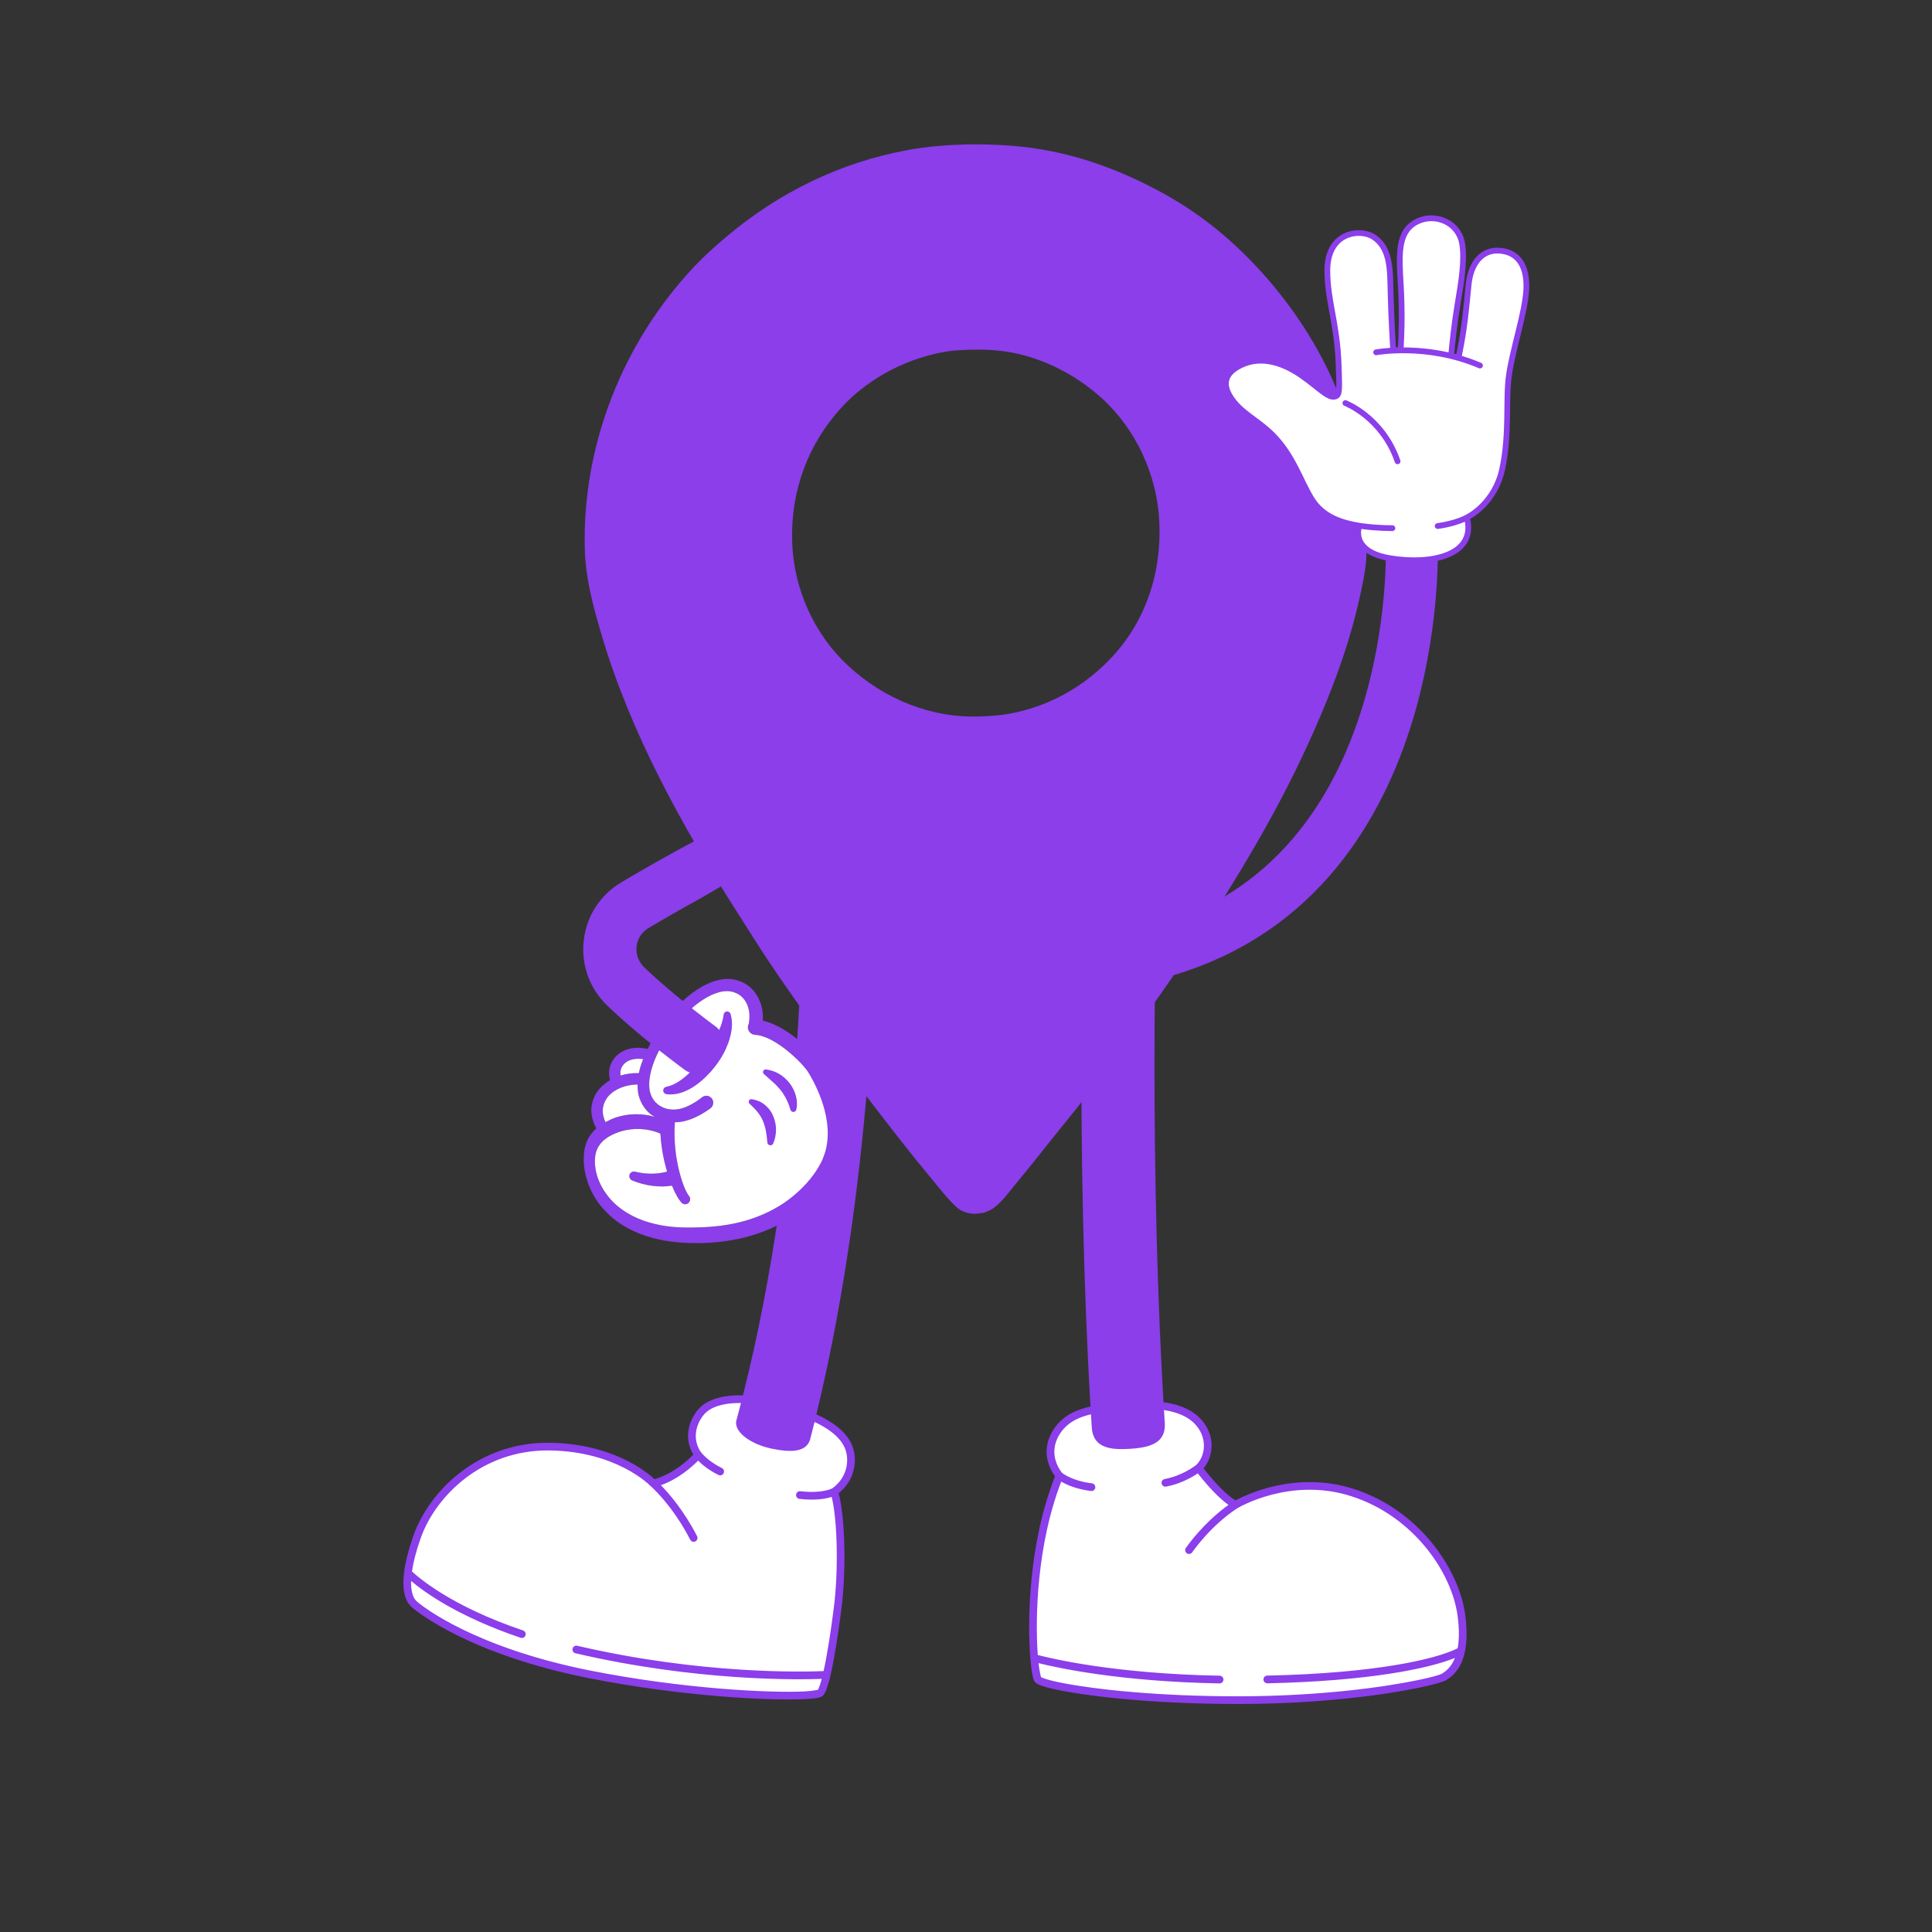 <svg xmlns="http://www.w3.org/2000/svg" xmlns:xlink="http://www.w3.org/1999/xlink" width="500" zoomAndPan="magnify" viewBox="0 0 375 375" height="500" preserveAspectRatio="xMidYMid meet" version="1.0"><rect x="0" y="0" width="375" height="375" fill="#333333" stroke="none"/><defs><clipPath id="a56ebd611e"><path d="M 78 167.863 L 285 167.863 L 285 330.613 L 78 330.613 Z M 78 167.863 " clip-rule="nonzero"/></clipPath><clipPath id="ee13212e95"><path d="M 113 28 L 265.77 28 L 265.77 235.723 L 113 235.723 Z M 113 28 " clip-rule="nonzero"/></clipPath><clipPath id="ce963208c7"><path d="M 219.16 100 L 280 100 L 280 190 L 219.16 190 Z M 219.16 100 " clip-rule="nonzero"/></clipPath><clipPath id="f3d1a87b4c"><path d="M 113 190 L 163.77 190 L 163.77 241.699 L 113 241.699 Z M 113 190 " clip-rule="nonzero"/></clipPath></defs><path fill="#ffffff" d="M 205.637 286.434 C 205.637 286.434 202.227 282.68 204.945 278.137 C 207.355 274.109 211.867 273.496 217.535 272.902 C 222.977 272.328 229.051 272.562 232.238 275.645 C 235.422 278.727 234.75 283.023 232.641 284.941 C 232.641 284.941 236.664 290.445 239.832 292.078 C 239.832 292.078 250.332 285.73 262.645 289.742 C 274.961 293.758 282.535 304.922 283.672 313.625 C 284.805 322.332 281.699 324.629 280.258 325.5 C 278.816 326.367 263.25 329.941 240.695 329.996 C 218.145 330.047 202.395 327.203 201.445 325.988 C 200.5 324.777 198.672 303.578 205.637 286.434 Z M 151.246 272.738 C 145.32 271.051 138.406 270.891 135.836 274.363 C 133.309 277.773 134.41 280.984 135.523 282.387 C 135.523 282.387 131.926 286.66 126.824 287.934 C 126.824 287.934 120.281 280.984 106.723 280.785 C 93.164 280.586 83.867 290.004 80.949 298.312 C 78.039 306.598 79 310.047 80.312 311.293 C 81.438 312.363 91.773 320.5 114.441 324.992 C 137.109 329.484 158.133 329.613 159.215 328.59 C 160.293 327.57 161.672 319.457 162.609 311.941 C 163.551 304.422 163.27 293.781 161.922 289.531 C 161.922 289.531 165.234 287.508 165.184 283.27 C 165.121 278.379 160.164 275.277 151.246 272.738 Z M 151.246 272.738 " fill-opacity="1" fill-rule="evenodd"/><g clip-path="url(#a56ebd611e)"><path fill="#8b3eea" d="M 211.664 273 C 211.004 273.148 210.375 273.32 209.777 273.527 C 207.469 274.316 205.609 275.578 204.305 277.754 C 201.836 281.887 203.945 285.422 204.781 286.555 C 199.645 299.5 199.387 314.613 199.984 321.859 C 199.984 321.871 199.984 321.883 199.988 321.898 C 200.023 322.344 200.062 322.758 200.105 323.137 C 200.242 324.352 200.402 325.25 200.551 325.77 C 200.648 326.109 200.766 326.332 200.859 326.449 C 200.961 326.582 201.145 326.738 201.434 326.891 C 201.84 327.098 202.551 327.348 203.543 327.602 C 208.809 328.957 222.566 330.785 240.699 330.742 C 256.555 330.707 268.973 328.934 275.492 327.574 C 278.41 326.969 280.191 326.414 280.645 326.141 C 282.18 325.215 285.621 322.805 284.414 313.531 C 283.25 304.609 275.5 293.148 262.879 289.035 C 251.629 285.367 241.852 290.125 239.828 291.223 C 237.414 289.793 234.613 286.305 233.617 285.004 C 235.59 282.68 236.062 278.305 232.754 275.109 C 231.391 273.785 229.535 272.941 227.422 272.453 C 226.906 272.336 226.379 272.242 225.836 272.164 L 226.086 276.18 C 222.898 226.309 224.48 175.199 224.48 175.199 C 224.555 171.281 221.434 168.043 217.516 167.969 C 213.598 167.895 210.359 171.016 210.285 174.934 C 210.285 174.934 208.777 223.898 211.664 273 Z M 144.203 270.844 C 142.914 270.801 141.676 270.871 140.539 271.07 C 138.25 271.469 136.367 272.391 135.234 273.918 C 132.703 277.336 133.484 280.574 134.57 282.324 C 133.582 283.363 130.762 286.039 127.043 287.102 C 125.547 285.707 118.891 280.219 106.734 280.039 C 92.797 279.832 83.242 289.523 80.246 298.062 C 79.23 300.953 78.68 303.273 78.441 305.129 C 78.434 305.172 78.43 305.211 78.426 305.254 C 78.258 306.641 78.266 307.77 78.391 308.672 C 78.609 310.273 79.184 311.254 79.797 311.836 C 80.938 312.918 91.375 321.184 114.297 325.727 C 132.512 329.336 149.668 330.137 156.355 329.789 C 157.594 329.723 158.488 329.617 158.992 329.488 C 159.371 329.391 159.609 329.246 159.727 329.133 C 160.098 328.785 160.559 327.727 160.969 326.152 C 161.039 325.875 161.113 325.578 161.188 325.27 C 161.188 325.254 161.191 325.242 161.195 325.23 C 161.965 321.922 162.75 316.855 163.352 312.031 C 164.27 304.699 164.023 294.438 162.785 289.828 C 163.777 289.043 165.977 286.887 165.93 283.262 C 165.895 280.586 164.559 278.379 161.973 276.516 C 160.988 275.805 159.816 275.145 158.465 274.52 C 170.355 225.504 169.969 175.137 169.969 175.137 C 170.004 171.219 166.855 168.004 162.938 167.965 C 159.02 167.93 155.809 171.078 155.77 174.996 C 155.77 174.996 156.16 223.59 144.203 270.844 Z M 225.938 273.84 C 225.969 274.328 226 274.816 226.027 275.301 C 226.039 275.496 226.055 275.691 226.066 275.887 C 226.074 276.039 226.086 276.188 226.094 276.34 C 226.098 276.496 226.102 276.656 226.094 276.816 C 226.082 277.188 226.035 277.562 225.934 277.922 C 225.824 278.312 225.656 278.688 225.426 279.016 C 225.34 279.141 225.246 279.258 225.141 279.367 C 225.074 279.441 225 279.516 224.926 279.582 C 224.445 280.023 223.859 280.324 223.25 280.543 C 223.152 280.578 223.051 280.613 222.953 280.645 C 222.816 280.688 222.684 280.727 222.547 280.762 C 222.375 280.805 222.203 280.844 222.027 280.883 C 221.789 280.934 221.547 280.977 221.301 281.012 C 220.676 281.109 220.051 281.168 219.418 281.211 C 218.984 281.238 218.551 281.262 218.117 281.27 C 217.801 281.273 217.484 281.273 217.172 281.262 C 216.938 281.254 216.707 281.238 216.477 281.219 C 216.305 281.203 216.133 281.184 215.965 281.164 C 215.832 281.145 215.699 281.121 215.566 281.098 C 215.469 281.078 215.371 281.059 215.277 281.039 C 214.645 280.895 214.027 280.668 213.496 280.293 C 213.41 280.234 213.328 280.172 213.25 280.105 C 213.141 280.012 213.035 279.91 212.934 279.801 C 212.66 279.504 212.441 279.152 212.285 278.777 C 212.137 278.43 212.039 278.066 211.98 277.695 C 211.957 277.547 211.938 277.395 211.926 277.242 C 211.914 277.094 211.906 276.941 211.895 276.789 C 211.883 276.594 211.871 276.395 211.859 276.199 C 211.828 275.707 211.797 275.211 211.766 274.719 L 211.754 274.512 C 211.238 274.637 210.738 274.777 210.262 274.938 C 208.297 275.613 206.695 276.668 205.59 278.52 C 203.309 282.332 205.84 285.516 206.156 285.891 C 206.422 286.102 208.289 287.469 211.941 287.914 C 212.348 287.965 212.641 288.34 212.59 288.75 C 212.539 289.156 212.168 289.449 211.758 289.398 C 208.879 289.047 206.98 288.164 205.988 287.574 C 201.234 299.879 200.906 314.051 201.434 321.234 C 203.992 321.906 216.395 324.891 236.738 325.254 C 237.152 325.262 237.48 325.602 237.473 326.016 C 237.465 326.426 237.125 326.754 236.711 326.75 C 217.344 326.402 205.098 323.699 201.574 322.812 C 201.582 322.867 201.586 322.922 201.594 322.973 C 201.727 324.168 201.988 325.27 202.047 325.516 C 202.152 325.57 202.414 325.699 202.66 325.785 C 203.43 326.055 204.633 326.355 206.223 326.668 C 212.574 327.91 224.977 329.285 240.695 329.25 C 256.414 329.211 268.723 327.457 275.188 326.113 C 277.832 325.562 279.461 325.105 279.871 324.859 C 280.574 324.434 281.668 323.637 282.398 321.809 C 277.312 323.871 265.621 326.305 246 326.73 C 245.59 326.738 245.246 326.41 245.238 326 C 245.23 325.586 245.559 325.242 245.969 325.234 C 266.836 324.785 278.586 322.086 282.855 319.969 C 282.879 319.957 282.906 319.949 282.93 319.938 C 283.215 318.395 283.277 316.375 282.93 313.723 C 281.824 305.238 274.418 294.367 262.414 290.453 C 250.434 286.551 240.219 292.719 240.219 292.719 L 240.215 292.723 C 240.215 292.723 235.656 295.418 231.395 301.312 C 231.152 301.648 230.688 301.723 230.352 301.48 C 230.016 301.238 229.941 300.773 230.184 300.438 C 233.414 295.973 236.809 293.262 238.449 292.102 C 236.066 290.418 233.504 287.277 232.488 285.977 C 231.445 286.684 229.172 288.027 226.34 288.547 C 225.934 288.625 225.543 288.355 225.469 287.949 C 225.395 287.543 225.664 287.152 226.07 287.078 C 229.438 286.457 231.93 284.551 232.156 284.375 C 234 282.668 234.52 278.895 231.719 276.18 C 230.535 275.039 228.918 274.332 227.086 273.91 C 226.711 273.824 226.324 273.75 225.93 273.688 Z M 143.824 272.324 C 142.762 272.309 141.738 272.379 140.793 272.543 C 138.926 272.867 137.359 273.562 136.438 274.809 C 134.195 277.832 135.121 280.676 136.109 281.922 L 136.121 281.945 L 136.125 281.949 C 136.125 281.949 137.34 283.578 140.117 284.949 C 140.488 285.133 140.641 285.578 140.457 285.949 C 140.277 286.32 139.828 286.473 139.457 286.289 C 137.461 285.309 136.184 284.195 135.508 283.5 C 134.387 284.645 131.738 287.055 128.27 288.277 C 129.75 289.777 132.695 293.109 135.301 298.168 C 135.488 298.535 135.344 298.988 134.98 299.176 C 134.613 299.363 134.16 299.219 133.973 298.852 C 130.504 292.121 126.426 288.574 126.34 288.5 L 126.32 288.484 L 126.312 288.477 C 126.301 288.465 126.289 288.453 126.277 288.441 C 126.129 288.285 119.746 281.727 106.711 281.531 C 93.535 281.34 84.492 290.484 81.656 298.559 C 80.734 301.18 80.207 303.301 79.965 305.012 C 81.25 306.227 87.648 311.785 101.527 316.473 C 101.918 316.605 102.129 317.031 101.996 317.422 C 101.863 317.812 101.441 318.02 101.051 317.891 C 88.836 313.762 82.27 308.957 79.797 306.863 C 79.793 307.059 79.793 307.246 79.793 307.426 C 79.828 309.191 80.266 310.215 80.828 310.754 C 81.941 311.812 92.176 319.816 114.586 324.258 C 132.641 327.836 149.648 328.641 156.281 328.297 C 157.48 328.23 158.543 328.035 158.746 327.996 C 158.805 327.914 158.859 327.785 158.926 327.633 C 159.113 327.207 159.305 326.605 159.496 325.871 C 154.906 326.039 135.211 326.371 111.695 320.898 C 111.293 320.805 111.043 320.402 111.137 320 C 111.23 319.598 111.633 319.348 112.035 319.441 C 136.207 325.066 156.305 324.512 159.859 324.359 C 160.582 321.102 161.305 316.363 161.871 311.848 C 162.742 304.867 162.566 295.152 161.43 290.547 C 160.387 290.891 158.375 291.297 155.18 290.934 C 154.77 290.887 154.477 290.516 154.52 290.105 C 154.566 289.699 154.938 289.402 155.348 289.449 C 159.672 289.938 161.504 288.906 161.531 288.895 C 161.598 288.852 164.48 287.031 164.434 283.281 C 164.406 281.062 163.238 279.273 161.098 277.727 C 160.246 277.113 159.246 276.539 158.102 275.996 L 158.102 276.008 C 157.902 276.801 157.707 277.59 157.504 278.379 C 157.441 278.625 157.375 278.871 157.312 279.117 C 157.293 279.199 157.27 279.277 157.25 279.359 C 157.223 279.449 157.195 279.535 157.16 279.621 C 157.078 279.852 156.965 280.07 156.824 280.273 C 156.68 280.477 156.504 280.66 156.309 280.816 C 156.25 280.863 156.188 280.91 156.121 280.953 C 155.688 281.246 155.18 281.414 154.668 281.508 C 154.582 281.523 154.496 281.539 154.41 281.551 C 154.297 281.566 154.184 281.578 154.07 281.59 C 153.922 281.602 153.77 281.609 153.621 281.613 C 153.426 281.621 153.234 281.621 153.039 281.613 C 152.797 281.609 152.555 281.594 152.309 281.574 C 151.621 281.516 150.941 281.406 150.262 281.273 C 150.086 281.242 149.91 281.203 149.734 281.168 C 149.602 281.137 149.473 281.109 149.34 281.078 C 149.176 281.039 149.016 281 148.852 280.953 C 148.07 280.742 147.309 280.465 146.574 280.125 C 145.98 279.844 145.402 279.52 144.867 279.137 C 144.629 278.965 144.398 278.781 144.18 278.582 C 143.992 278.41 143.812 278.23 143.648 278.035 C 143.406 277.742 143.195 277.426 143.055 277.07 C 142.977 276.887 142.922 276.691 142.895 276.492 C 142.863 276.281 142.863 276.066 142.898 275.852 C 142.91 275.801 142.918 275.746 142.934 275.695 C 142.949 275.629 142.965 275.562 142.984 275.5 C 142.996 275.449 143.008 275.402 143.023 275.355 C 143.074 275.164 143.125 274.977 143.176 274.785 C 143.395 273.977 143.605 273.164 143.816 272.355 Z M 143.824 272.324 " fill-opacity="1" fill-rule="evenodd"/></g><g clip-path="url(#ee13212e95)"><path fill="#8b3eea" d="M 187.785 28.023 C 191.996 27.992 196.375 28.152 200.547 28.75 C 209.57 30.035 218.004 33.242 225.953 37.621 C 233.914 42.012 240.758 47.91 246.629 54.828 C 253.676 63.137 259.082 72.645 262.094 83.141 C 264.074 90.047 265.137 97.32 265.203 104.508 C 265.219 105.91 265.285 107.359 265.168 108.754 C 264.953 111.328 264.395 113.809 263.836 116.32 C 262.102 124.102 259.445 131.543 256.344 138.871 C 253.121 146.48 249.461 153.832 245.414 161.031 C 241.52 167.965 237.336 174.684 233.004 181.352 C 231.008 184.422 229.043 187.516 226.961 190.531 C 224.191 194.543 221.309 198.453 218.438 202.391 C 215.766 206.051 213.133 209.738 210.375 213.332 C 208.102 216.293 205.684 219.152 203.371 222.086 C 201.305 224.711 199.203 227.32 197.074 229.898 C 195.902 231.316 194.695 232.996 193.266 234.164 C 192.52 234.77 191.797 235.152 190.871 235.41 L 189.348 235.598 C 188.047 235.637 186.605 235.18 185.645 234.289 C 183.812 232.594 182.188 230.441 180.586 228.52 C 176.781 223.949 173.148 219.254 169.527 214.539 C 162.664 205.605 155.93 196.586 149.633 187.238 C 147.348 183.848 145.207 180.375 143.004 176.93 C 132.23 160.098 122.316 142.133 116.66 122.875 C 115.129 117.656 113.676 112.301 113.516 106.836 C 112.914 86.43 120.914 66.336 134.926 51.559 C 136.84 49.539 138.895 47.719 141.02 45.926 C 151.195 37.344 163.156 31.484 176.293 29.105 C 180.117 28.41 183.906 28.129 187.785 28.023 Z M 188.348 67.875 C 186.891 67.93 185.441 67.969 183.996 68.191 C 176.426 69.348 168.762 73.246 163.551 78.863 C 156.762 86.172 153.41 95.402 153.766 105.344 C 154.086 114.336 158.059 123.188 164.684 129.277 C 171.68 135.711 180.785 139.457 190.363 139.055 C 192.227 138.977 194.047 138.871 195.887 138.539 C 203.66 137.137 210.645 133.18 215.984 127.371 C 222.551 120.223 225.453 110.973 225.031 101.375 C 224.633 92.312 220.551 83.344 213.812 77.254 C 208.984 72.887 202.828 69.645 196.414 68.434 C 193.777 67.938 191.023 67.801 188.348 67.875 Z M 188.348 67.875 " fill-opacity="1" fill-rule="nonzero"/></g><g clip-path="url(#ce963208c7)"><path fill="#8b3eea" d="M 268.977 105.996 C 268.977 105.996 269.562 121.418 264.023 138.512 C 258.629 155.152 247.359 173.527 223.414 180.035 C 220.727 180.766 219.137 183.539 219.867 186.227 C 220.598 188.914 223.371 190.504 226.059 189.773 C 253.965 182.195 267.34 161.016 273.625 141.625 C 279.762 122.688 279.062 105.598 279.062 105.598 C 278.953 102.812 276.605 100.645 273.82 100.754 C 271.035 100.863 268.867 103.211 268.977 105.996 Z M 268.977 105.996 " fill-opacity="1" fill-rule="evenodd"/></g><path fill="#ffffff" d="M 263.84 102.047 C 263.84 102.047 261.812 107.062 269.922 108.375 C 278.035 109.684 286.648 107.699 284.719 100.453 C 284.719 100.453 290.137 97.891 291.598 90.984 C 293.055 84.078 292.215 77.555 292.875 72.91 C 293.605 67.75 296.031 60.637 296.254 56.227 C 296.488 51.641 294.648 48.762 290.777 48.641 C 287.746 48.547 285.48 50.934 285.047 55.309 C 284.617 59.688 284.266 64.055 283.098 69.398 L 281.664 69.07 C 281.664 69.07 282.109 63.824 282.926 58.992 C 283.672 54.578 284.312 50.496 283.816 47.344 C 283.148 43.141 278.504 41.203 274.918 43.082 C 271.156 45.055 271.559 49.605 271.906 55.676 C 272.297 62.461 271.852 67.957 271.852 67.957 L 270.414 67.98 C 270.414 67.98 270.059 62.121 269.926 57.332 C 269.797 52.539 270.016 48.395 266.738 46.078 C 264.219 44.293 257.625 44.848 257.637 52.516 C 257.645 58.383 259.523 62.707 259.816 70.598 C 260.02 76.027 260.109 76.902 258.852 77.004 C 257.59 77.109 255.789 75.094 252.73 72.953 C 249.672 70.816 245.184 68.785 240.852 70.887 C 237.379 72.566 237.461 74.848 238.82 77.043 C 240.734 80.141 244.152 81.539 247.02 84.438 C 251.051 88.516 252.359 93.215 254.555 96.805 C 256.75 100.395 260.473 101.48 263.84 102.047 Z M 263.84 102.047 " fill-opacity="1" fill-rule="evenodd"/><path fill="#8b3eea" d="M 263.141 102.492 C 262.996 103.262 262.938 104.598 263.812 105.895 C 264.648 107.129 266.363 108.367 269.832 108.93 C 274 109.602 278.297 109.41 281.305 108.141 C 282.891 107.465 284.133 106.492 284.852 105.207 C 285.523 104.008 285.754 102.527 285.367 100.742 C 286.691 99.977 290.871 97.133 292.145 91.102 C 293.605 84.18 292.77 77.645 293.43 72.992 C 294.164 67.812 296.59 60.676 296.812 56.254 C 296.965 53.305 296.273 51.027 294.836 49.637 C 293.848 48.688 292.504 48.133 290.797 48.082 C 287.5 47.977 284.957 50.5 284.488 55.254 C 284.078 59.461 283.734 63.656 282.668 68.727 C 282.668 68.727 282.27 68.633 282.27 68.633 C 282.398 67.23 282.812 63.02 283.477 59.086 C 284.234 54.602 284.875 50.453 284.367 47.254 C 283.641 42.664 278.574 40.535 274.66 42.586 C 272.609 43.66 271.672 45.422 271.316 47.758 C 270.984 49.934 271.168 52.625 271.348 55.707 C 271.664 61.234 271.426 65.902 271.328 67.402 C 271.328 67.402 270.941 67.41 270.941 67.41 C 270.852 65.859 270.594 61.23 270.488 57.316 C 270.422 54.887 270.441 52.625 270.062 50.672 C 269.664 48.598 268.828 46.867 267.062 45.621 C 265.121 44.246 260.98 44.109 258.68 47.062 C 257.719 48.289 257.07 50.059 257.074 52.52 C 257.086 58.391 258.965 62.719 259.258 70.621 C 259.355 73.289 259.434 74.836 259.324 75.734 C 259.285 76.062 259.262 76.266 259.125 76.367 C 259.043 76.426 258.938 76.438 258.805 76.445 C 258.398 76.48 257.941 76.191 257.355 75.781 C 256.27 75.02 254.887 73.781 253.051 72.496 C 249.848 70.258 245.145 68.184 240.605 70.383 C 238.664 71.32 237.75 72.465 237.477 73.645 C 237.203 74.832 237.578 76.102 238.344 77.34 C 239.34 78.945 240.715 80.121 242.223 81.262 C 243.656 82.344 245.207 83.402 246.621 84.832 C 250.617 88.875 251.898 93.539 254.074 97.098 C 256.234 100.629 259.797 101.867 263.141 102.492 Z M 269.824 67.52 C 269.734 66.012 269.473 61.312 269.367 57.348 C 269.301 54.984 269.328 52.781 268.961 50.883 C 268.621 49.105 267.93 47.605 266.418 46.535 C 264.828 45.41 261.445 45.34 259.562 47.75 C 258.727 48.82 258.191 50.371 258.195 52.516 C 258.207 58.375 260.086 62.691 260.379 70.578 C 260.504 73.934 260.566 75.602 260.332 76.422 C 260.215 76.836 260.027 77.098 259.785 77.273 C 259.559 77.441 259.27 77.535 258.895 77.566 C 258.297 77.613 257.574 77.305 256.711 76.699 C 255.625 75.938 254.246 74.699 252.41 73.414 C 249.492 71.375 245.227 69.391 241.094 71.391 C 239.566 72.129 238.785 72.969 238.57 73.898 C 238.355 74.82 238.703 75.789 239.297 76.75 C 240.219 78.238 241.504 79.309 242.902 80.367 C 244.375 81.48 245.965 82.574 247.418 84.043 C 251.488 88.156 252.816 92.891 255.031 96.512 C 257.133 99.945 260.711 100.953 263.934 101.492 L 263.938 101.492 C 263.938 101.492 266.418 101.934 270.27 101.957 C 270.578 101.957 270.828 102.211 270.828 102.52 C 270.824 102.828 270.574 103.078 270.262 103.078 C 267.332 103.059 265.172 102.809 264.246 102.676 C 264.133 103.234 264.066 104.266 264.742 105.266 C 265.469 106.34 266.996 107.332 270.012 107.82 C 273.957 108.457 278.023 108.309 280.867 107.105 C 282.203 106.539 283.266 105.742 283.871 104.66 C 284.391 103.734 284.566 102.609 284.328 101.266 C 283.445 101.656 281.703 102.293 279.133 102.66 C 278.824 102.703 278.539 102.492 278.496 102.184 C 278.453 101.879 278.664 101.594 278.973 101.551 C 282.535 101.039 284.395 99.992 284.438 99.969 C 284.445 99.965 284.449 99.961 284.457 99.957 C 284.465 99.953 284.473 99.949 284.484 99.945 C 284.605 99.887 289.668 97.402 291.047 90.867 C 292.504 83.977 291.66 77.465 292.32 72.832 C 293.047 67.688 295.469 60.594 295.695 56.195 C 295.824 53.645 295.305 51.648 294.055 50.445 C 293.254 49.672 292.148 49.246 290.762 49.199 C 287.988 49.113 286 51.367 285.605 55.367 C 285.188 59.641 284.836 63.906 283.738 69.078 C 284.973 69.449 286.227 69.895 287.492 70.438 C 287.773 70.559 287.906 70.887 287.785 71.172 C 287.664 71.457 287.332 71.59 287.051 71.469 C 276.879 67.117 267.211 68.938 267.211 68.938 C 266.91 68.992 266.617 68.793 266.559 68.488 C 266.5 68.184 266.699 67.891 267.004 67.836 C 267.004 67.836 268.051 67.637 269.824 67.52 Z M 260.934 78.762 C 260.934 78.762 267.895 81.426 270.742 89.727 C 270.84 90.02 271.16 90.176 271.453 90.078 C 271.746 89.977 271.902 89.656 271.801 89.363 C 268.77 80.527 261.336 77.715 261.336 77.715 C 261.047 77.605 260.723 77.75 260.609 78.039 C 260.5 78.328 260.648 78.652 260.934 78.762 Z M 281.164 68.402 C 281.305 66.871 281.723 62.754 282.371 58.898 C 283.105 54.551 283.754 50.535 283.262 47.43 C 282.656 43.617 278.434 41.875 275.18 43.578 C 273.465 44.477 272.723 45.977 272.426 47.926 C 272.105 50.039 272.293 52.652 272.465 55.645 C 272.785 61.18 272.551 65.867 272.449 67.438 C 274.848 67.445 277.871 67.664 281.164 68.402 Z M 281.164 68.402 " fill-opacity="1" fill-rule="evenodd"/><g clip-path="url(#f3d1a87b4c)"><path fill="#8b3eea" d="M 119.059 233.359 C 121.254 235.512 124.133 236.887 127.16 237.578 C 130.184 238.332 133.387 238.332 136.59 238.199 C 139.762 238.051 142.922 237.566 145.887 236.562 C 148.855 235.559 151.645 234.082 154.02 232.09 C 155.215 231.102 156.309 230.008 157.281 228.812 C 158.227 227.648 159.125 226.246 159.656 225.02 L 159.719 224.871 C 160.012 224.137 160.188 223.531 160.309 223.102 L 160.309 223.086 C 160.41 222.66 160.441 222.422 160.441 222.422 C 161.637 216.152 157.723 209.508 156.898 208.168 C 155.852 206.438 150.523 201.082 146.551 200.859 C 146.477 200.859 146.418 200.848 146.359 200.832 C 145.637 200.699 145.121 200.035 145.164 199.297 C 145.18 199.09 145.238 198.898 145.328 198.719 C 145.328 198.707 145.344 198.707 145.344 198.691 C 145.477 197.863 145.52 197.039 145.387 196.258 C 145.18 195.016 144.617 193.953 143.676 193.215 C 143.422 193.023 143.16 192.875 142.863 192.758 C 142.109 192.402 141.238 192.301 140.324 192.434 C 140.102 192.461 139.895 192.508 139.676 192.566 C 138.625 192.832 137.578 193.332 136.59 193.953 C 134.199 195.461 132.148 197.613 130.391 199.945 C 128.648 202.305 127.188 204.918 126.438 207.633 C 126.066 208.992 125.891 210.379 126.098 211.633 C 126.332 212.859 126.953 213.879 127.957 214.555 C 128.977 215.25 130.184 215.473 131.426 215.324 C 132.664 215.16 133.918 214.57 135.086 213.832 C 135.496 213.566 135.883 213.289 136.266 212.977 C 136.871 212.504 137.754 212.625 138.199 213.258 C 138.625 213.863 138.48 214.688 137.891 215.133 C 137.445 215.457 136.973 215.766 136.488 216.062 C 135.07 216.902 133.492 217.613 131.734 217.805 C 131.5 217.832 131.246 217.816 130.996 217.816 C 130.836 220.09 130.938 222.406 131.305 224.711 C 131.512 226.008 131.793 227.293 132.176 228.562 C 132.562 229.789 133.004 231.117 133.684 232.074 L 133.785 232.207 C 134.098 232.652 133.977 233.254 133.551 233.566 C 133.137 233.859 132.562 233.773 132.25 233.402 C 131.586 232.621 131.293 231.988 130.953 231.324 C 130.762 230.922 130.582 230.523 130.422 230.129 C 129.816 230.23 129.27 230.273 128.711 230.289 C 128 230.289 127.309 230.258 126.629 230.172 C 125.27 229.992 123.941 229.641 122.703 229.125 C 122.246 228.934 122.039 228.398 122.215 227.941 C 122.395 227.527 122.836 227.324 123.262 227.426 L 123.277 227.426 C 124.43 227.707 125.609 227.84 126.762 227.809 C 127.336 227.793 127.91 227.734 128.473 227.633 C 128.797 227.574 129.168 227.5 129.477 227.41 C 129.27 226.688 129.078 225.98 128.914 225.258 C 128.531 223.543 128.281 221.789 128.18 220.031 C 125.668 218.953 122.852 218.867 120.34 219.648 C 117.684 220.562 115.5 222.023 115.473 225.242 C 115.41 228.254 116.918 231.219 119.059 233.359 Z M 123.84 212.004 C 123.766 211.5 123.75 211 123.75 210.496 C 121.594 210.527 119.426 211.281 118.098 212.758 C 117.375 213.613 116.992 214.617 116.992 215.648 C 116.992 216.371 117.211 217.082 117.508 217.805 C 118.172 217.449 118.836 217.141 119.516 216.902 C 121.934 216.121 124.621 216.031 127.129 216.801 C 126.969 216.711 126.777 216.621 126.613 216.504 C 125.109 215.488 124.105 213.73 123.84 212.004 Z M 121.523 206.172 C 120.977 206.57 120.605 207.117 120.473 207.754 C 120.398 208.062 120.398 208.418 120.445 208.77 C 120.445 208.758 120.457 208.758 120.457 208.758 C 121.594 208.402 122.805 208.254 124 208.297 C 124.09 207.871 124.191 207.457 124.312 207.043 C 124.457 206.543 124.652 206.055 124.844 205.566 C 123.602 205.406 122.395 205.555 121.523 206.172 Z M 113.582 222.539 C 113.801 221.625 114.262 220.668 114.879 219.93 C 115.145 219.605 115.441 219.309 115.738 219.027 C 115.203 218.023 114.82 216.887 114.777 215.648 C 114.734 214.023 115.398 212.371 116.488 211.191 C 117.051 210.586 117.699 210.086 118.395 209.672 C 118.199 208.902 118.156 208.094 118.332 207.281 C 118.586 206.113 119.336 205.066 120.297 204.402 C 121.242 203.738 122.363 203.445 123.426 203.383 C 124.207 203.34 124.961 203.445 125.711 203.59 C 126.57 201.863 127.586 200.254 128.68 198.691 C 130.523 196.18 132.664 193.805 135.379 192.035 C 136.473 191.34 137.652 190.723 138.965 190.352 C 139.289 190.25 139.617 190.176 139.953 190.117 C 140.59 190 141.27 189.969 141.949 190.043 C 143.082 190.176 144.219 190.59 145.148 191.266 C 146.641 192.332 147.613 194.086 147.926 195.828 C 148.074 196.594 148.102 197.363 148.074 198.117 C 153.016 199.223 158.168 204.551 159.438 206.645 C 163.512 212.801 163.98 217.715 163.184 223.441 C 163.098 224.047 162.934 224.637 162.77 225.125 C 162.652 225.477 162.535 225.801 162.434 226.039 C 162.418 226.039 162.418 226.039 162.418 226.055 C 162.418 226.055 162.418 226.066 162.402 226.082 C 162.285 226.379 162.184 226.57 162.184 226.57 L 162.168 226.555 C 159.156 233.051 153.281 237.371 146.875 239.5 C 143.57 240.605 140.133 241.121 136.723 241.27 C 133.328 241.371 129.844 241.168 126.465 240.223 C 123.102 239.309 119.84 237.594 117.402 234.969 C 114.938 232.371 113.434 228.918 113.301 225.301 C 113.285 224.387 113.344 223.473 113.582 222.539 " fill-opacity="1" fill-rule="nonzero"/></g><path fill="#ffffff" d="M 120.445 208.77 C 120.445 208.758 120.457 208.758 120.457 208.758 C 121.594 208.402 122.805 208.254 124 208.297 C 124.09 207.871 124.191 207.457 124.312 207.043 C 124.457 206.543 124.652 206.055 124.844 205.566 C 123.602 205.406 122.395 205.555 121.523 206.172 C 120.977 206.57 120.605 207.117 120.473 207.754 C 120.398 208.062 120.398 208.418 120.445 208.77 " fill-opacity="1" fill-rule="nonzero"/><path fill="#ffffff" d="M 116.992 215.648 C 116.992 216.371 117.211 217.082 117.508 217.805 C 118.172 217.449 118.836 217.141 119.516 216.902 C 121.934 216.121 124.621 216.031 127.129 216.801 C 126.969 216.711 126.777 216.621 126.613 216.504 C 125.109 215.488 124.105 213.73 123.84 212.004 C 123.766 211.5 123.75 211 123.75 210.496 C 121.594 210.527 119.426 211.281 118.098 212.758 C 117.375 213.613 116.992 214.617 116.992 215.648 " fill-opacity="1" fill-rule="nonzero"/><path fill="#ffffff" d="M 115.473 225.242 C 115.41 228.254 116.918 231.219 119.059 233.359 C 121.254 235.512 124.133 236.887 127.16 237.578 C 130.184 238.332 133.387 238.332 136.59 238.199 C 139.762 238.051 142.922 237.566 145.887 236.562 C 148.855 235.559 151.645 234.082 154.02 232.09 C 155.215 231.102 156.309 230.008 157.281 228.812 C 158.227 227.648 159.125 226.246 159.656 225.02 L 159.719 224.871 C 160.012 224.137 160.188 223.531 160.309 223.102 L 160.309 223.086 C 160.41 222.66 160.441 222.422 160.441 222.422 C 161.637 216.152 157.723 209.508 156.898 208.168 C 155.852 206.438 150.523 201.082 146.551 200.859 C 146.477 200.859 146.418 200.848 146.359 200.832 C 145.637 200.699 145.121 200.035 145.164 199.297 C 145.18 199.09 145.238 198.898 145.328 198.719 C 145.328 198.707 145.344 198.707 145.344 198.691 C 145.477 197.863 145.52 197.039 145.387 196.258 C 145.18 195.016 144.617 193.953 143.676 193.215 C 143.422 193.023 143.16 192.875 142.863 192.758 C 142.109 192.402 141.238 192.301 140.324 192.434 C 140.102 192.461 139.895 192.508 139.676 192.566 C 138.625 192.832 137.578 193.332 136.59 193.953 C 134.199 195.461 132.148 197.613 130.391 199.945 C 128.648 202.305 127.188 204.918 126.438 207.633 C 126.066 208.992 125.891 210.379 126.098 211.633 C 126.332 212.859 126.953 213.879 127.957 214.555 C 128.977 215.25 130.184 215.473 131.426 215.324 C 132.664 215.16 133.918 214.57 135.086 213.832 C 135.496 213.566 135.883 213.289 136.266 212.977 C 136.871 212.504 137.754 212.625 138.199 213.258 C 138.625 213.863 138.48 214.688 137.891 215.133 C 137.445 215.457 136.973 215.766 136.488 216.062 C 135.07 216.902 133.492 217.613 131.734 217.805 C 131.5 217.832 131.246 217.816 130.996 217.816 C 130.836 220.09 130.938 222.406 131.305 224.711 C 131.512 226.008 131.793 227.293 132.176 228.562 C 132.562 229.789 133.004 231.117 133.684 232.074 L 133.785 232.207 C 134.098 232.652 133.977 233.254 133.551 233.566 C 133.137 233.859 132.562 233.773 132.25 233.402 C 131.586 232.621 131.293 231.988 130.953 231.324 C 130.762 230.922 130.582 230.523 130.422 230.129 C 129.816 230.23 129.27 230.273 128.711 230.289 C 128 230.289 127.309 230.258 126.629 230.172 C 125.27 229.992 123.941 229.641 122.703 229.125 C 122.246 228.934 122.039 228.398 122.215 227.941 C 122.395 227.527 122.836 227.324 123.262 227.426 L 123.277 227.426 C 124.43 227.707 125.609 227.84 126.762 227.809 C 127.336 227.793 127.91 227.734 128.473 227.633 C 128.797 227.574 129.168 227.5 129.477 227.41 C 129.27 226.688 129.078 225.98 128.914 225.258 C 128.531 223.543 128.281 221.789 128.18 220.031 C 125.668 218.953 122.852 218.867 120.34 219.648 C 117.684 220.562 115.5 222.023 115.473 225.242 " fill-opacity="1" fill-rule="nonzero"/><path fill="#8b3eea" d="M 117.934 195.254 C 122.008 199.117 126.703 203.031 132.707 207.516 C 133.078 207.797 133.461 208.02 133.875 208.168 C 134.496 208.43 135.145 208.551 135.793 208.551 C 136.488 208.551 137.18 208.418 137.828 208.137 L 137.844 208.121 C 138.141 207.781 138.418 207.441 138.699 207.09 C 139.602 205.953 140.383 204.699 140.973 203.355 C 140.961 202.102 140.484 200.859 139.602 199.902 C 139.41 199.664 139.172 199.445 138.906 199.25 C 133.227 195 128.828 191.355 125.051 187.77 C 123.941 186.707 123.395 185.23 123.559 183.711 C 123.734 182.219 124.562 180.922 125.844 180.152 C 129.152 178.191 132.59 176.215 136.148 174.266 C 136.785 173.906 140.141 171.926 142.559 170.508 C 144.066 169.625 144.988 168.016 145.012 166.27 C 145.012 166.234 145.012 166.195 145.012 166.156 C 145.062 162.418 141.102 159.98 137.773 161.691 C 137.18 161.996 136.73 162.227 136.516 162.34 C 130.938 165.277 125.582 168.289 120.547 171.285 C 116.473 173.734 113.816 177.836 113.301 182.574 C 112.77 187.328 114.453 191.945 117.934 195.254 " fill-opacity="1" fill-rule="nonzero"/><path fill="#8b3eea" d="M 128.738 211.547 C 128.68 211.945 128.945 212.312 129.344 212.371 C 131.336 212.668 133.254 211.84 134.773 210.836 C 135.926 210.07 136.945 209.141 137.828 208.137 L 137.844 208.121 C 138.141 207.781 138.418 207.441 138.699 207.09 C 139.602 205.953 140.383 204.699 140.973 203.355 C 141.121 203.031 141.27 202.707 141.387 202.367 C 141.992 200.652 142.348 198.707 141.816 196.832 C 141.742 196.566 141.52 196.375 141.238 196.328 C 140.871 196.27 140.516 196.535 140.457 196.922 L 140.457 196.98 C 140.309 197.984 140.016 198.957 139.602 199.902 C 139.41 200.375 139.188 200.848 138.938 201.316 C 138.227 202.691 137.344 204.02 136.383 205.289 C 135.617 206.32 134.773 207.297 133.875 208.168 C 133.668 208.387 133.445 208.578 133.227 208.785 C 132.059 209.805 130.805 210.629 129.359 210.941 L 129.301 210.957 C 129.004 211.016 128.781 211.25 128.738 211.547 " fill-opacity="1" fill-rule="nonzero"/><path fill="#8b3eea" d="M 145.516 214.254 C 146.082 214.82 146.617 215.293 147.023 215.836 C 147.457 216.355 147.793 216.91 148.062 217.523 C 148.328 218.129 148.516 218.789 148.656 219.488 C 148.785 220.184 148.879 220.949 148.934 221.668 L 148.938 221.75 C 148.965 222.078 149.25 222.324 149.578 222.301 C 149.809 222.285 149.996 222.141 150.082 221.941 C 150.453 221.086 150.613 220.238 150.621 219.332 C 150.633 218.434 150.453 217.508 150.082 216.645 C 149.738 215.77 149.133 214.984 148.395 214.406 C 147.676 213.797 146.773 213.492 145.91 213.348 C 145.633 213.301 145.371 213.488 145.324 213.766 C 145.297 213.934 145.355 214.094 145.465 214.207 L 145.516 214.254 " fill-opacity="1" fill-rule="nonzero"/><path fill="#8b3eea" d="M 148.289 208.488 L 150.012 210.02 C 150.566 210.496 151.027 211.027 151.484 211.547 C 151.918 212.09 152.285 212.676 152.609 213.305 C 152.922 213.918 153.199 214.637 153.391 215.289 L 153.422 215.398 C 153.512 215.711 153.84 215.895 154.156 215.801 C 154.371 215.738 154.527 215.562 154.57 215.355 C 154.773 214.395 154.707 213.508 154.457 212.617 C 154.215 211.734 153.777 210.898 153.211 210.176 C 152.641 209.465 151.945 208.848 151.168 208.41 C 150.398 207.953 149.539 207.695 148.68 207.578 C 148.398 207.539 148.141 207.738 148.102 208.016 C 148.078 208.191 148.145 208.359 148.27 208.469 L 148.289 208.488 " fill-opacity="1" fill-rule="nonzero"/></svg>